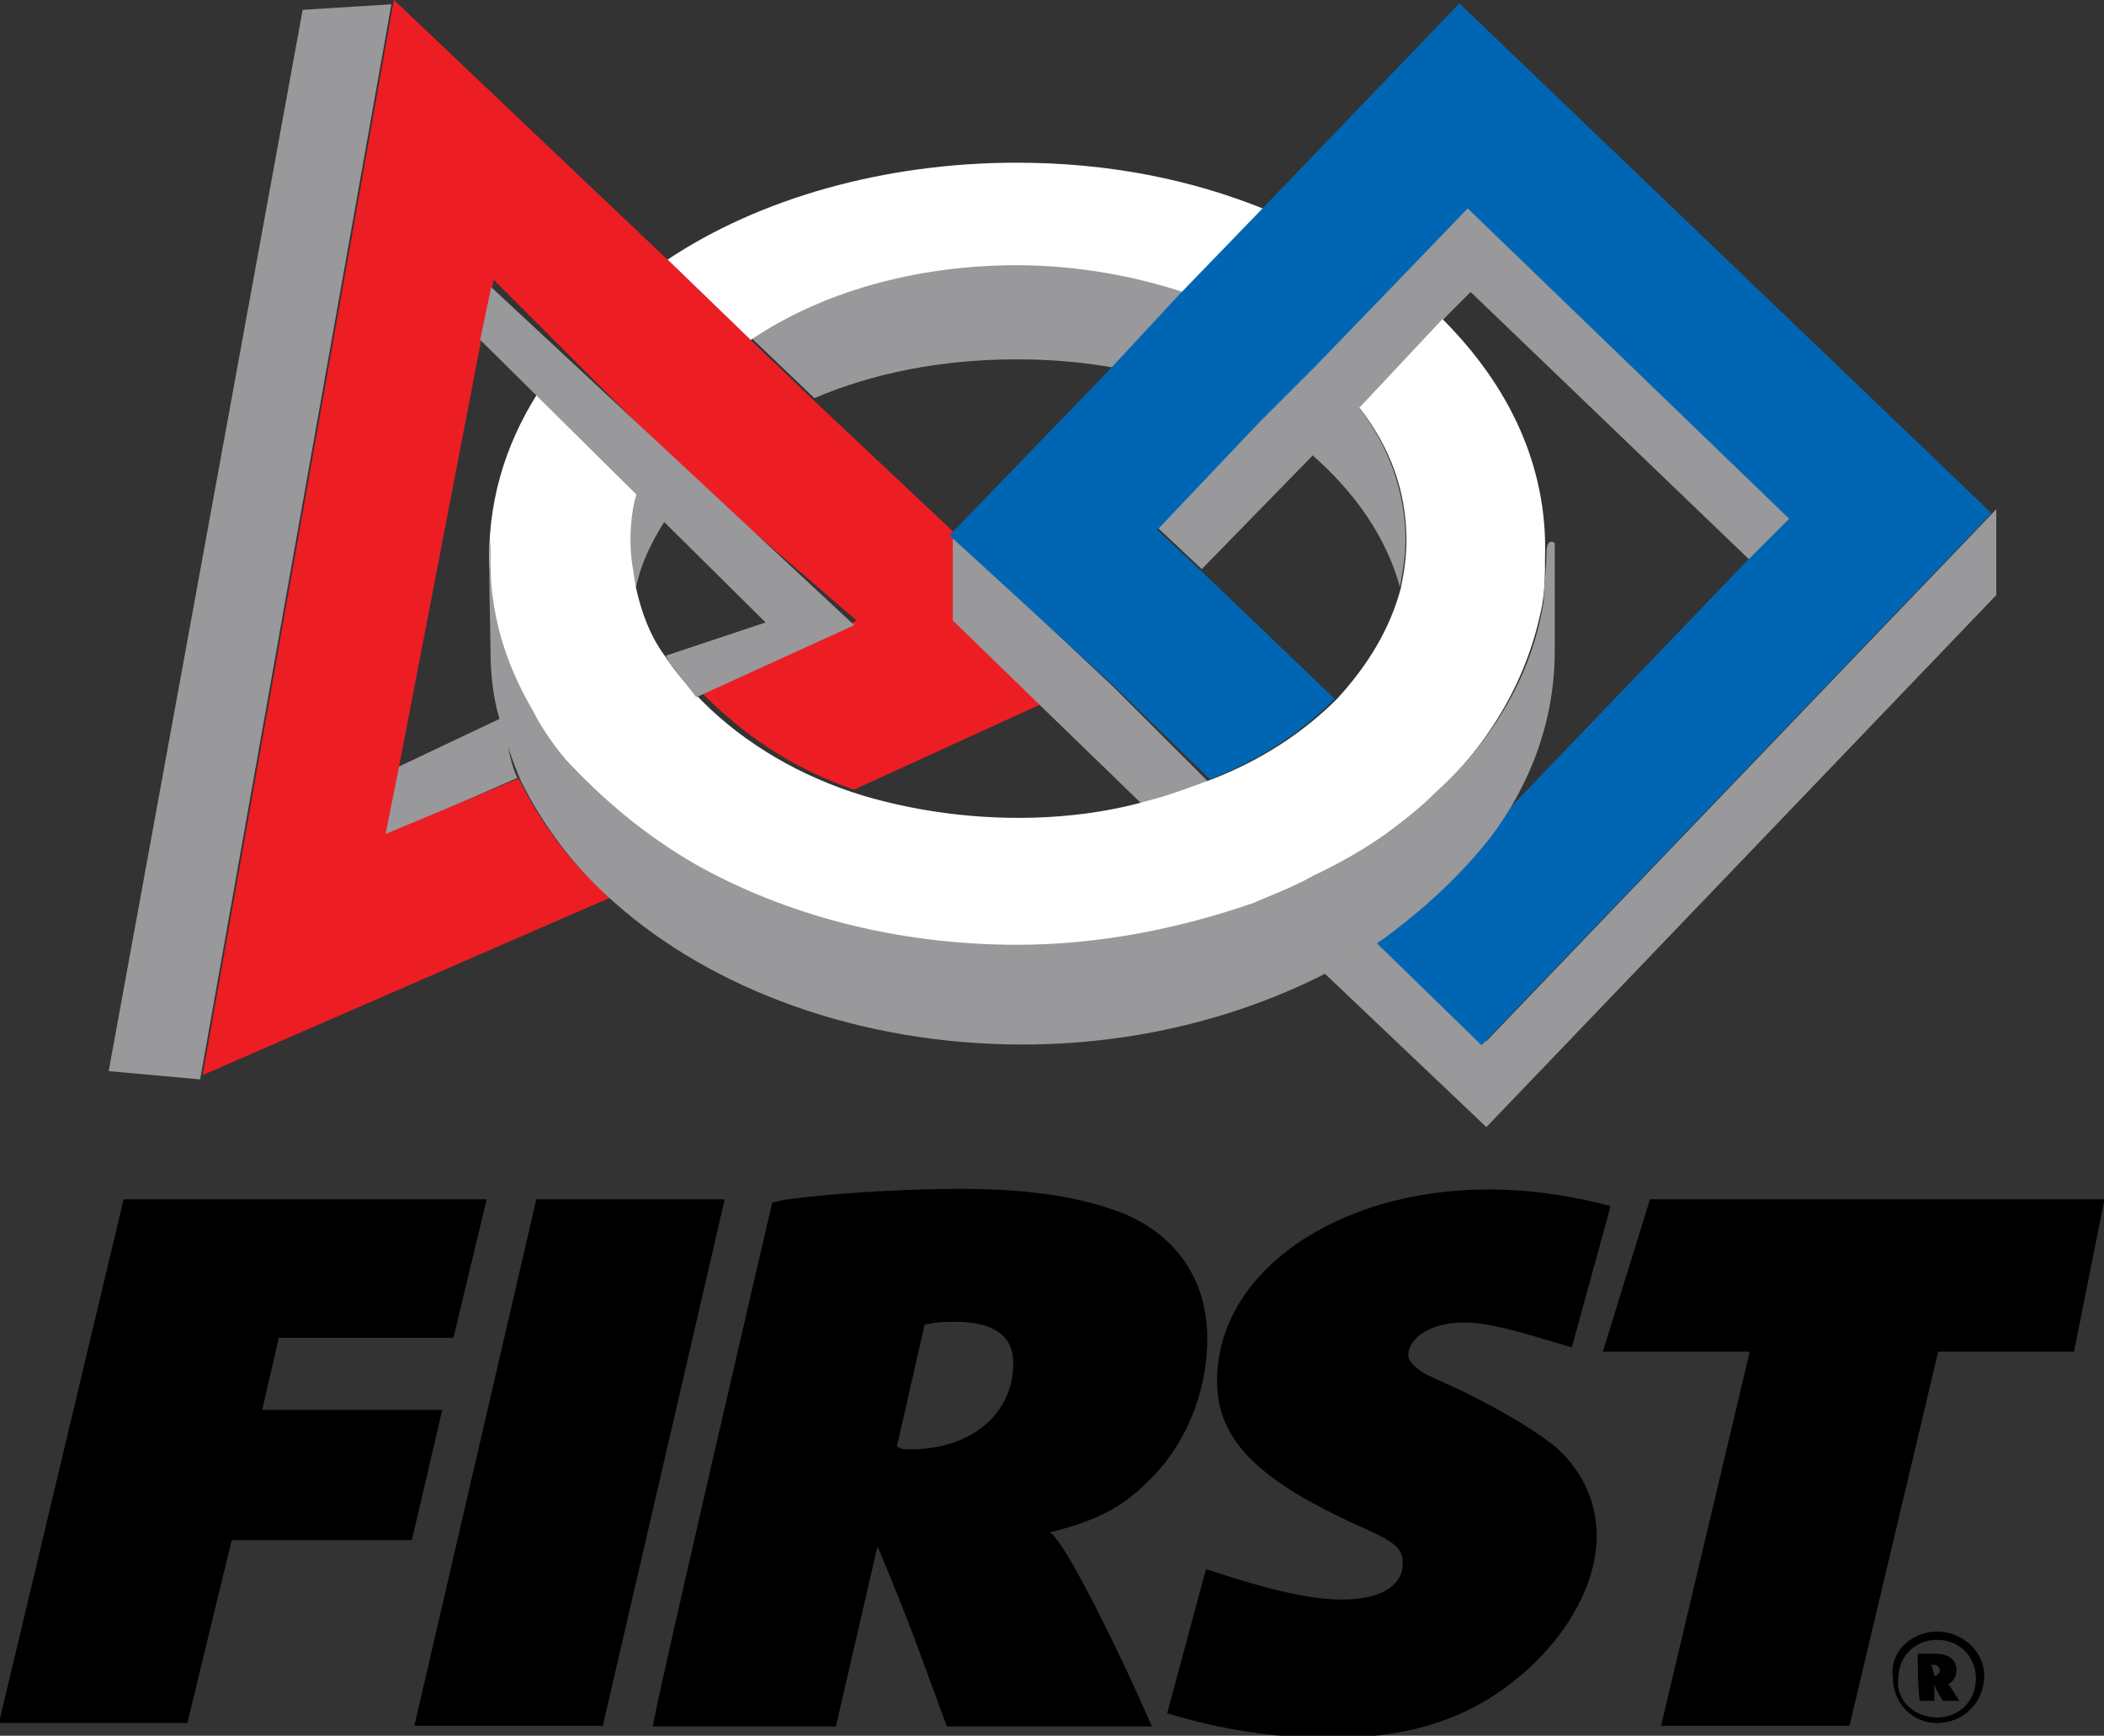 <?xml version="1.0" encoding="utf-8"?>
<!-- Generator: Adobe Illustrator 19.0.0, SVG Export Plug-In . SVG Version: 6.00 Build 0)  -->
<svg version="1.1"
	 id="svg2" inkscape:version="0.91 r13725" sodipodi:docname="FIRST Logo.svg" xmlns:svg="http://www.w3.org/2000/svg" xmlns:dc="http://purl.org/dc/elements/1.1/" xmlns:cc="http://creativecommons.org/ns#" xmlns:sodipodi="http://sodipodi.sourceforge.net/DTD/sodipodi-0.dtd" xmlns:rdf="http://www.w3.org/1999/02/22-rdf-syntax-ns#" xmlns:inkscape="http://www.inkscape.org/namespaces/inkscape"
	 xmlns="http://www.w3.org/2000/svg" xmlns:xlink="http://www.w3.org/1999/xlink" x="0px" y="0px" viewBox="-128.9 141.8 94.9 78.3"
	 style="enable-background:new -128.9 141.8 94.9 78.3;" xml:space="preserve">
<rect x="-128.9" y="141.8" width="94.9" height="78.3" fill="#333333" stroke="none"/>
<style type="text/css">
	.st0{fill:#99989A;}
	.st1{fill:#FFFFFF;}
	.st2{fill:#ED1D24;}
	.st3{fill:#0066B3;}
</style>
<sodipodi:namedview  id="base" fit-margin-bottom="1" inkscape:window-height="705" inkscape:window-maximized="1" fit-margin-right="0.4" inkscape:window-x="-8" inkscape:window-y="-8" inkscape:window-width="1366" inkscape:pageshadow="2" inkscape:pageopacity="0.0" inkscape:current-layer="layer1" inkscape:document-units="px" showgrid="false" pagecolor="#ffffff" inkscape:cx="64.966072" bordercolor="#666666" inkscape:cy="-0.52430365" fit-margin-left="0.4" inkscape:zoom="3.3041727" fit-margin-top="1" borderopacity="1.0">
	</sodipodi:namedview>
<g id="layer1" transform="translate(-86.227,-938.71)" inkscape:groupmode="layer" inkscape:label="Layer 1">
	<g id="g3610" transform="matrix(1.25,0,0,-1.25,144.934,962.47)">
		<path id="path3612" inkscape:connector-curvature="0" class="st0" d="M-113.4-107.4c1.2,0,2.4-0.1,3.5-0.3l2.6,2.8
			c-1.8,0.6-3.9,1-6.1,1c-3.7,0-7.1-1-9.6-2.7l2.3-2.2C-118.6-107.9-116.1-107.4-113.4-107.4"/>
	</g>
	<g id="g3614" transform="matrix(1.25,0,0,-1.25,144.934,957.099)">
		<path id="path3616" inkscape:connector-curvature="0" class="st1" d="M-113.4-108.3c2.2,0,4.3-0.4,6.1-1l2.9,3
			c-2.7,1.1-5.7,1.7-9,1.7c-4.8,0-9.3-1.3-12.6-3.5l3-2.9C-120.5-109.3-117.1-108.3-113.4-108.3"/>
	</g>
	<g id="g3618" transform="matrix(1.25,0,0,-1.25,123.395,975.371)">
		<path id="path3620" inkscape:connector-curvature="0" class="st0" d="M-109.9-105.3c0.2,1,0.7,1.9,1.3,2.8l-1.2,1.2
			c-0.2-0.7-0.4-1.5-0.4-2.2C-110.2-104.2-110.1-104.8-109.9-105.3"/>
	</g>
	<g id="g3622" transform="matrix(1.25,0,0,-1.25,110.041,985.478)">
		<path id="path3624" inkscape:connector-curvature="0" class="st0" d="M-107.8-103.7l-0.5-2.5l4.8,2.1c-0.3,0.6-0.4,1.5-0.5,2.2
			L-107.8-103.7z"/>
	</g>
	<g id="g3626" transform="matrix(1.25,0,0,-1.25,104.729,942.703)">
		<path id="path3628" inkscape:connector-curvature="0" class="st0" d="M-107-110.6l-7-38.3l3.3-0.3l6.9,38.8L-107-110.6z"/>
	</g>
	<g id="g3630" transform="matrix(1.25,0,0,-1.25,141.468,977.131)">
		<path id="path3632" inkscape:connector-curvature="0" class="st2" d="M-112.8-105.1v3.1l-5.1,4.8l-2.3,2.2l-3,2.9l-9.9,9.4
			l-6.9-38.8l14.7,6.4c-1.5,1.3-2.5,2.7-3.3,4.3l-4.8-2l0.5,2.5l3.1,16.1l0.3,1.4l2.6-2.6l3.3-3.3l1.4-1.4l5.8-5l-5.6-2.6
			c1.5-1.5,3.2-2.7,5.5-3.5l7,3.2L-112.8-105.1z"/>
	</g>
	<g id="g3634" transform="matrix(1.25,0,0,-1.25,166.473,975.371)">
		<path id="path3636" inkscape:connector-curvature="0" class="st0" d="M-116.8-105.3c0.1,0.6,0.2,1.1,0.2,1.7
			c0,1.7-0.6,3.4-1.7,4.8l-1.7-1.7C-118.4-101.9-117.3-103.5-116.8-105.3"/>
	</g>
	<g id="g3638" transform="matrix(1.25,0,0,-1.25,171.369,1000.979)">
		<path id="path3640" inkscape:connector-curvature="0" class="st0" d="M-117.6-101.2l-4,3.8c-0.6-0.4-1.3-0.8-2-1.2l6-5.7
			l18.4,19.2l0,3.1L-117.6-101.2z"/>
	</g>
	<g id="g3642" transform="matrix(1.25,0,0,-1.25,150.428,980.876)">
		<path id="path3644" inkscape:connector-curvature="0" class="st0" d="M-114.3-104.5l-3.3,3.1l-2.5,2.4l0-3.1l3.5-3.4l3.3-3.2
			c0.8,0.2,1.7,0.5,2.4,0.8L-114.3-104.5z"/>
	</g>
	<g id="g3646" transform="matrix(1.25,0,0,-1.25,170.409,953.807)">
		<path id="path3648" inkscape:connector-curvature="0" class="st0" d="M-117.5-108.8l-2.6-2.7l-2.9-3l-2-2l-3.7-3.9l1.6-1.5l4,4.1
			l1.7,1.7l3,3.2l1,1l10.1-9.7l1.6,1.6L-117.5-108.8z"/>
	</g>
	<g id="g3650" transform="matrix(1.25,0,0,-1.25,168.89,960.279)">
		<path id="path3652" inkscape:connector-curvature="0" class="st1" d="M-117.2-107.7l-3-3.2c1.1-1.4,1.7-3,1.7-4.8
			c0-0.6-0.1-1.2-0.2-1.7c-0.4-1.5-1.2-2.8-2.3-4c-1.2-1.2-2.7-2.2-4.5-2.9c-0.8-0.3-1.6-0.6-2.4-0.8c-1.4-0.4-3-0.6-4.6-0.6
			c-2,0-3.9,0.3-5.6,0.8c-2.3,0.7-4.3,1.9-5.8,3.4c-0.5,0.5-1,1.1-1.4,1.7c-0.5,0.7-0.8,1.5-1,2.4c-0.1,0.6-0.2,1.1-0.2,1.7
			c0,0.8,0.1,1.5,0.4,2.2l-3.5,3.5c-1.3-1.9-2-4-2-6.3c0-0.6,0.1-1.2,0.1-1.7c0.2-1.4,0.7-2.7,1.4-3.9c0.4-0.6,0.8-1.2,1.2-1.8
			c1.2-1.5,2.8-2.8,4.7-3.8c3.2-1.8,7.3-2.9,11.6-2.9c3.1,0,6,0.5,8.5,1.5c0.8,0.3,1.5,0.6,2.2,1c1.7,0.8,3.1,1.9,4.4,3
			c2.1,2,3.4,4.3,3.9,6.9c0.1,0.6,0.1,1.1,0.1,1.7C-113.4-113-114.8-110.1-117.2-107.7"/>
	</g>
	<g id="g3654" transform="matrix(1.25,0,0,-1.25,150.402,980.912)">
		<path id="path3656" inkscape:connector-curvature="0" class="st3" d="M-114.3-104.4l3.5-3.4c1.8,0.7,3.3,1.7,4.5,2.9l-4.8,4.6
			l-1.6,1.5l3.7,3.9l2,2l2.9,3l2.6,2.7l11.6-11.2l-1.6-1.6l-9.5-9.9c-1-1.4-2.3-2.6-3.9-3.7l3.9-3.8l18.4,19.2l-19.2,18.4l-7.2-7.5
			l-2.9-3l-2.6-2.8l-5.7-5.9L-114.3-104.4z"/>
	</g>
	<g id="g3658" transform="matrix(1.25,0,0,-1.25,125.108,979.213)">
		<path id="path3660" inkscape:connector-curvature="0" class="st0" d="M-110.2-104.7c0,0,0.1-0.2,0.1-0.2c0.3-0.4,0.7-0.9,1-1.3
			l5.7,2.6l-13.1,12.2l-0.4-1.9l10.3-10.2L-110.2-104.7z"/>
	</g>
	<g id="g3662" transform="matrix(1.25,0,0,-1.25,174.828,973.504)">
		<path id="path3664" inkscape:connector-curvature="0" class="st0" d="M-118.2-105.6c0-0.6-0.1-1.2-0.1-1.7c-0.4-2.6-1.8-5-3.9-6.9
			c-1.2-1.2-2.7-2.2-4.4-3c-0.7-0.4-1.5-0.7-2.2-1c-2.6-0.9-5.5-1.5-8.5-1.5c-4.4,0-8.4,1.1-11.6,2.9c-1.9,1.1-3.4,2.4-4.7,3.8
			c-0.5,0.6-0.9,1.2-1.2,1.8c-0.7,1.2-1.2,2.5-1.4,3.9c-0.1,0.6-0.1,1.1-0.1,1.7c0,0.2,0,0.4,0,0.5c0,0,0,0,0,0c-0.1-0.6,0-3.4,0-4
			c0-0.9,0.1-1.8,0.4-2.7c0.2-0.7,0.4-1.3,0.7-2c0.8-1.6,1.9-3.1,3.4-4.4c3.5-3.1,8.8-5.1,14.7-5.1c4.1,0,7.9,1,11,2.6
			c0.7,0.4,1.4,0.8,2,1.2c1.5,1.1,2.8,2.3,3.9,3.7c1.5,2,2.3,4.3,2.3,6.7c0,0.5,0,2.9,0,3.9C-118.2-105-118.2-105.5-118.2-105.6"/>
	</g>
	<g id="g3666" transform="matrix(1.25,0,0,-1.25,94.528,1009.86)">
		<path id="path3668" inkscape:connector-curvature="0" d="M-105.3-99.8h13.1l-1.2-5h-6.3l-0.6-2.6h6.5l-1.1-4.7h-6.5l-1.6-6.6h-6.8
			L-105.3-99.8z"/>
	</g>
	<g id="g3670" transform="matrix(1.25,0,0,-1.25,117.767,1009.86)">
		<path id="path3672" inkscape:connector-curvature="0" d="M-109-99.8h6.8l-4.4-19h-6.8L-109-99.8z"/>
	</g>
	<g id="g3674" transform="matrix(1.25,0,0,-1.25,138.906,1024.014)">
		<path id="path3676" inkscape:connector-curvature="0" d="M-112.4-97.5c2.2,0,3.7,1.3,3.7,3.1c0,1-0.7,1.5-2.1,1.5
			c-0.4,0-0.6,0-1.1-0.1l-1-4.4C-112.7-97.5-112.7-97.5-112.4-97.5 M-117.4-88.6l0.4,0.1c2.2,0.3,4.9,0.4,6.4,0.4
			c2.5,0,4.4-0.3,5.9-0.9c1.9-0.8,3-2.4,3-4.5c0-1.7-0.6-3.4-1.7-4.7c-1-1.1-1.8-1.7-3.6-2.2l-0.4-0.1c0.2-0.1,0.2-0.2,0.3-0.3
			c0.5-0.6,2.1-3.7,3.4-6.7h-7.4c-1,2.7-1.2,3.4-2.5,6.5l-1.5-6.5h-6.6C-121.8-107.5-117.4-88.6-117.4-88.6z"/>
	</g>
	<g id="g3678" transform="matrix(1.25,0,0,-1.25,180.623,1009.86)">
		<path id="path3680" inkscape:connector-curvature="0" d="M-119.1-99.8h16.4l-1.1-5.5h-4.9l-3.2-13.5h-6.8l3.2,13.5h-5.3
			L-119.1-99.8z"/>
	</g>
	<g id="g3682" transform="matrix(1.25,0,0,-1.25,196.699,1036.734)">
		<path id="path3684" inkscape:connector-curvature="0" d="M-121.7-95.5c0.1,0,0.2,0.1,0.2,0.2c0,0.1-0.1,0.2-0.2,0.2c0,0,0,0-0.1,0
			L-121.7-95.5C-121.7-95.5-121.7-95.5-121.7-95.5 M-122.3-94.7c0.1,0,0.1,0,0.3,0c0.2,0,0.2,0,0.3,0c0.5,0,0.8-0.2,0.8-0.6
			c0-0.2-0.1-0.4-0.3-0.5l0,0c0,0,0,0,0,0c0.1-0.1,0.2-0.3,0.4-0.6h-0.6c-0.1,0.2-0.2,0.3-0.3,0.6v-0.6h-0.5
			C-122.3-96.4-122.3-94.7-122.3-94.7z M-121.6-97c0.8,0,1.4,0.6,1.4,1.4c0,0.8-0.6,1.4-1.4,1.4c-0.8,0-1.4-0.6-1.4-1.4
			C-123.1-96.4-122.4-97-121.6-97 M-121.6-93.9c0.9,0,1.7-0.7,1.7-1.6c0-0.9-0.7-1.7-1.7-1.7c-0.9,0-1.6,0.7-1.6,1.7
			C-123.3-94.6-122.5-93.9-121.6-93.9"/>
	</g>
	<g id="g3686" transform="matrix(1.25,0,0,-1.25,153.472,1038.792)">
		<path id="path3688" inkscape:connector-curvature="0" d="M-114.8-95.2c1.9-0.6,4-0.9,5.9-0.9c2.6,0,4.7,0.6,6.4,1.9
			c1.9,1.4,3.2,3.5,3.2,5.4c0,1.3-0.6,2.5-1.6,3.3c-0.8,0.6-1.6,1.1-3.2,1.9l-1.3,0.6c-0.4,0.2-0.7,0.5-0.7,0.7c0,0.7,0.9,1.2,2,1.2
			c0.9,0,1.9-0.3,3.9-0.9l1.4,5.1c-1.5,0.4-3,0.6-4.4,0.6c-5.5,0-9.8-3-9.8-6.9c0-2.1,1.4-3.5,4.8-5.1c1.6-0.7,1.9-0.9,1.9-1.5
			c0-0.8-0.8-1.3-2.2-1.3c-1.2,0-2.8,0.4-4.9,1.1l0,0L-114.8-95.2z"/>
	</g>
</g>
</svg>
